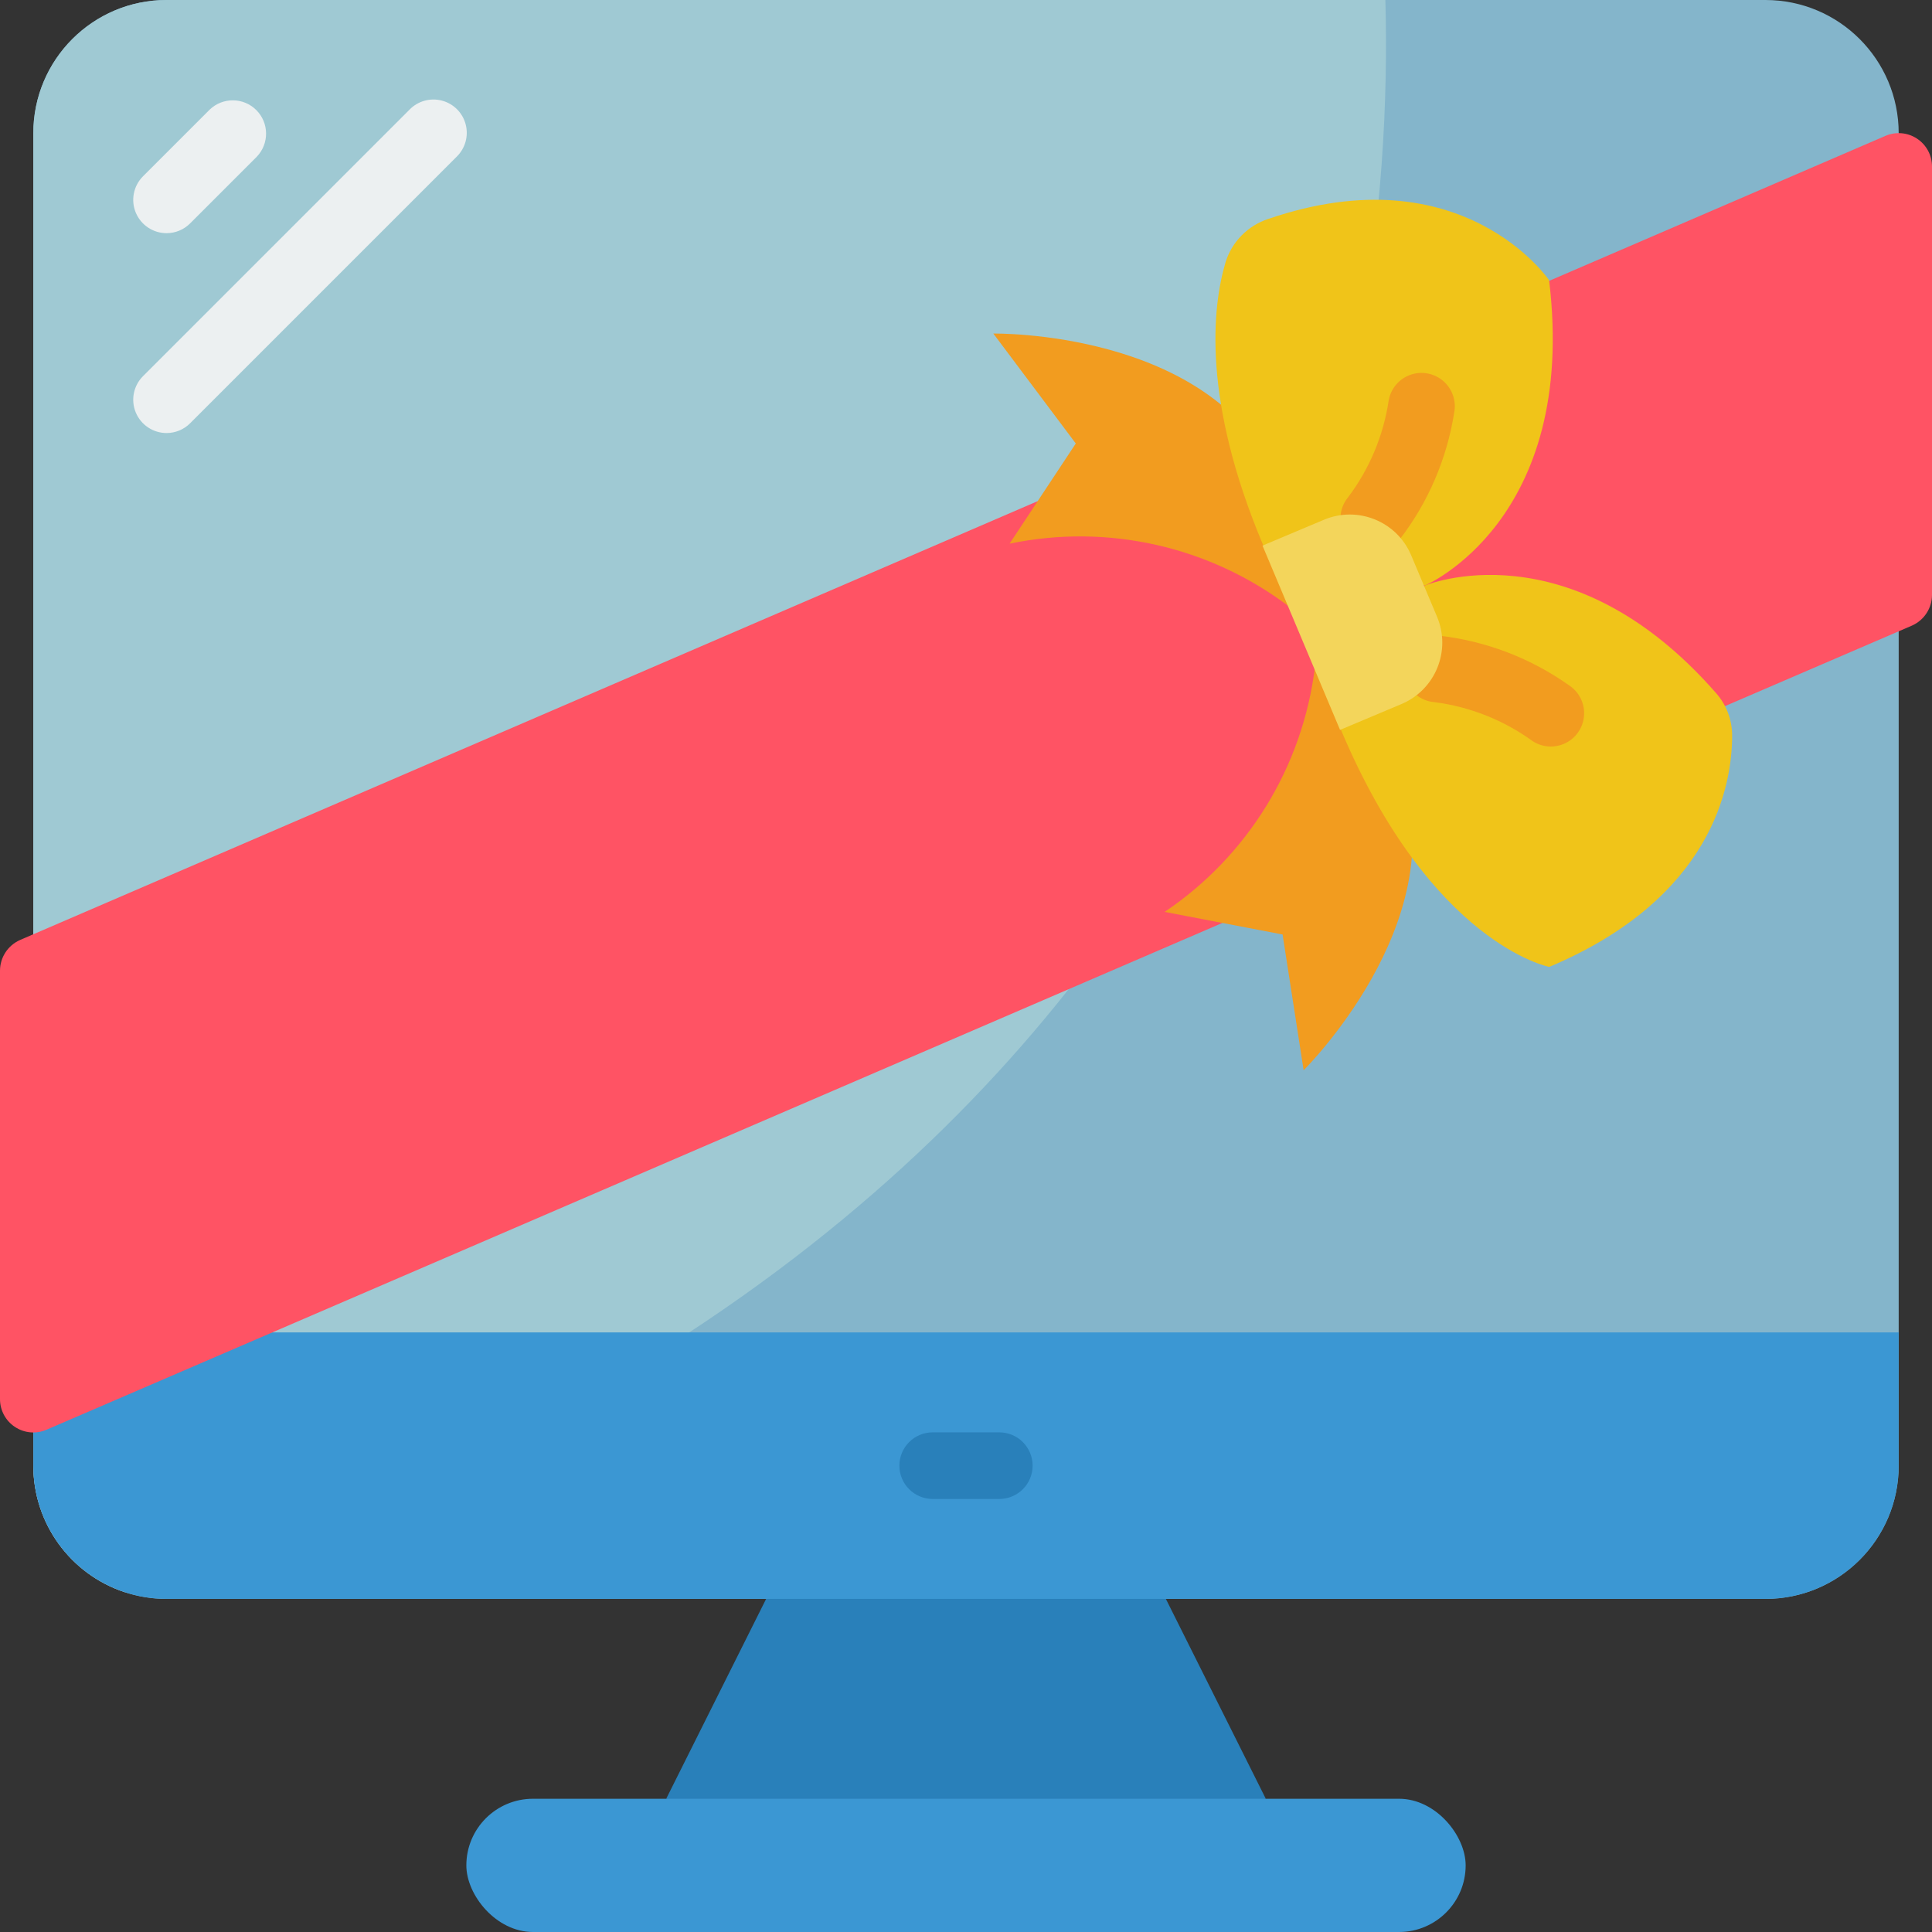 <svg height="512" viewBox="0 0 58 58" width="512" xmlns="http://www.w3.org/2000/svg"><rect x="0" y="0" width="58" height="58" fill="#333333" stroke="none"/><g id="Page-1" fill="none" fill-rule="evenodd"><g id="034---Computer-Gift" fill-rule="nonzero"><path id="Shape" d="m57 4v40c0 2.209-1.791 4-4 4h-48c-.425.001-.847-.066-1.25-.2-1.641-.54-2.75-2.072-2.75-3.8v-40c0-2.209 1.791-4 4-4h48c2.209 0 4 1.791 4 4z" fill="#84b5cb"/><path id="Shape" d="m3.75 47.8c-1.641-.54-2.75-2.072-2.75-3.8v-40c0-2.209 1.791-4 4-4h36.59c.32 11.61-3.2 36.97-37.84 47.8z" fill="#9fc9d3"/><path id="Shape" d="m38 54-9 2-9-2 3-6 6-2 6 2z" fill="#2980ba"/><rect id="Rectangle-path" fill="#3b97d3" height="4" rx="2" width="30" x="14" y="54"/><path id="Shape" d="m57 40v4c0 2.209-1.791 4-4 4h-48c-2.209 0-4-1.791-4-4v-4z" fill="#3b97d3"/><path id="Shape" d="m30 45h-2c-.552 0-1-.448-1-1s.448-1 1-1h2c.552 0 1 .448 1 1s-.448 1-1 1z" fill="#2980ba"/><path id="Shape" d="m31.15 15.05h-.01l-30.54 13.17c-.364.162-.599.522-.6.92v12.86c-.001.338.168.654.451.839.282.186.639.216.949.081l35.29-15.21 15.09-6.51 5.62-2.42c.364-.162.599-.522.6-.92v-12.86c.001-.338-.168-.654-.451-.839-.282-.186-.639-.216-.949-.081l-10.09 4.35z" fill="#ff5364"/><path id="Shape" d="m42.1 23.3c1.5 4.423-2.964 8.829-2.964 8.829l-.632-4.075-3.541-.678c2.491-1.676 4.135-4.347 4.509-7.326l-.772-1.839c-2.393-1.812-5.453-2.501-8.392-1.889l1.988-3.008-2.475-3.3s6.511-.119 8.506 4.289z" fill="#f29c1f"/><path id="Shape" d="m5 7c-.404-0-.769-.244-.924-.617s-.069-.804.217-1.09l2-2c.392-.379 1.016-.374 1.402.012.386.386.391 1.009.012 1.402l-2 2c-.187.188-.442.293-.707.293z" fill="#ecf0f1"/><path id="Shape" d="m5 13c-.404-0-.769-.244-.924-.617-.155-.374-.069-.804.217-1.09l8-8c.251-.26.623-.364.973-.273.35.092.623.365.714.714.092.35-.013.721-.273.973l-8 8c-.187.188-.442.293-.707.293z" fill="#ecf0f1"/><path id="Shape" d="m42.772 17.58s4.608-1.942 3.733-9.169c0 0-2.6-3.833-8.429-1.839-.613.2-1.092.684-1.284 1.3-.4 1.35-.707 4.136 1.129 8.494z" fill="#f0c419"/><path id="Shape" d="m41.24 16.566c-.387-0-.74-.224-.904-.575-.165-.351-.112-.765.135-1.063.645-.856 1.065-1.861 1.221-2.922.068-.351.317-.639.655-.756s.712-.045.982.19c.27.234.395.594.327.945-.219 1.391-.784 2.705-1.645 3.82-.19.229-.473.362-.771.361z" fill="#f29c1f"/><path id="Shape" d="m42.772 17.58s4.334-1.826 8.756 3.239c.304.349.472.797.472 1.26 0 1.506-.592 4.884-5.49 6.948 0 0-3.541-.679-6.259-7.129z" fill="#f0c419"/><path id="Shape" d="m46.556 22.411c-.196-0-.387-.057-.55-.165-.868-.629-1.88-1.031-2.944-1.167-.356-.029-.67-.246-.823-.569-.153-.323-.122-.703.081-.997.203-.294.548-.457.904-.428 1.399.163 2.734.676 3.883 1.491.369.243.535.699.408 1.123-.127.423-.517.713-.959.712z" fill="#f29c1f"/><path id="Shape" d="m39.929 16.356h2c1.105 0 2 .895 2 2v2h-6v-2c0-1.105.895-2 2-2z" fill="#f3d55b" transform="matrix(.388 .922 -.922 .388 41.953 -26.489)"/></g></g></svg>